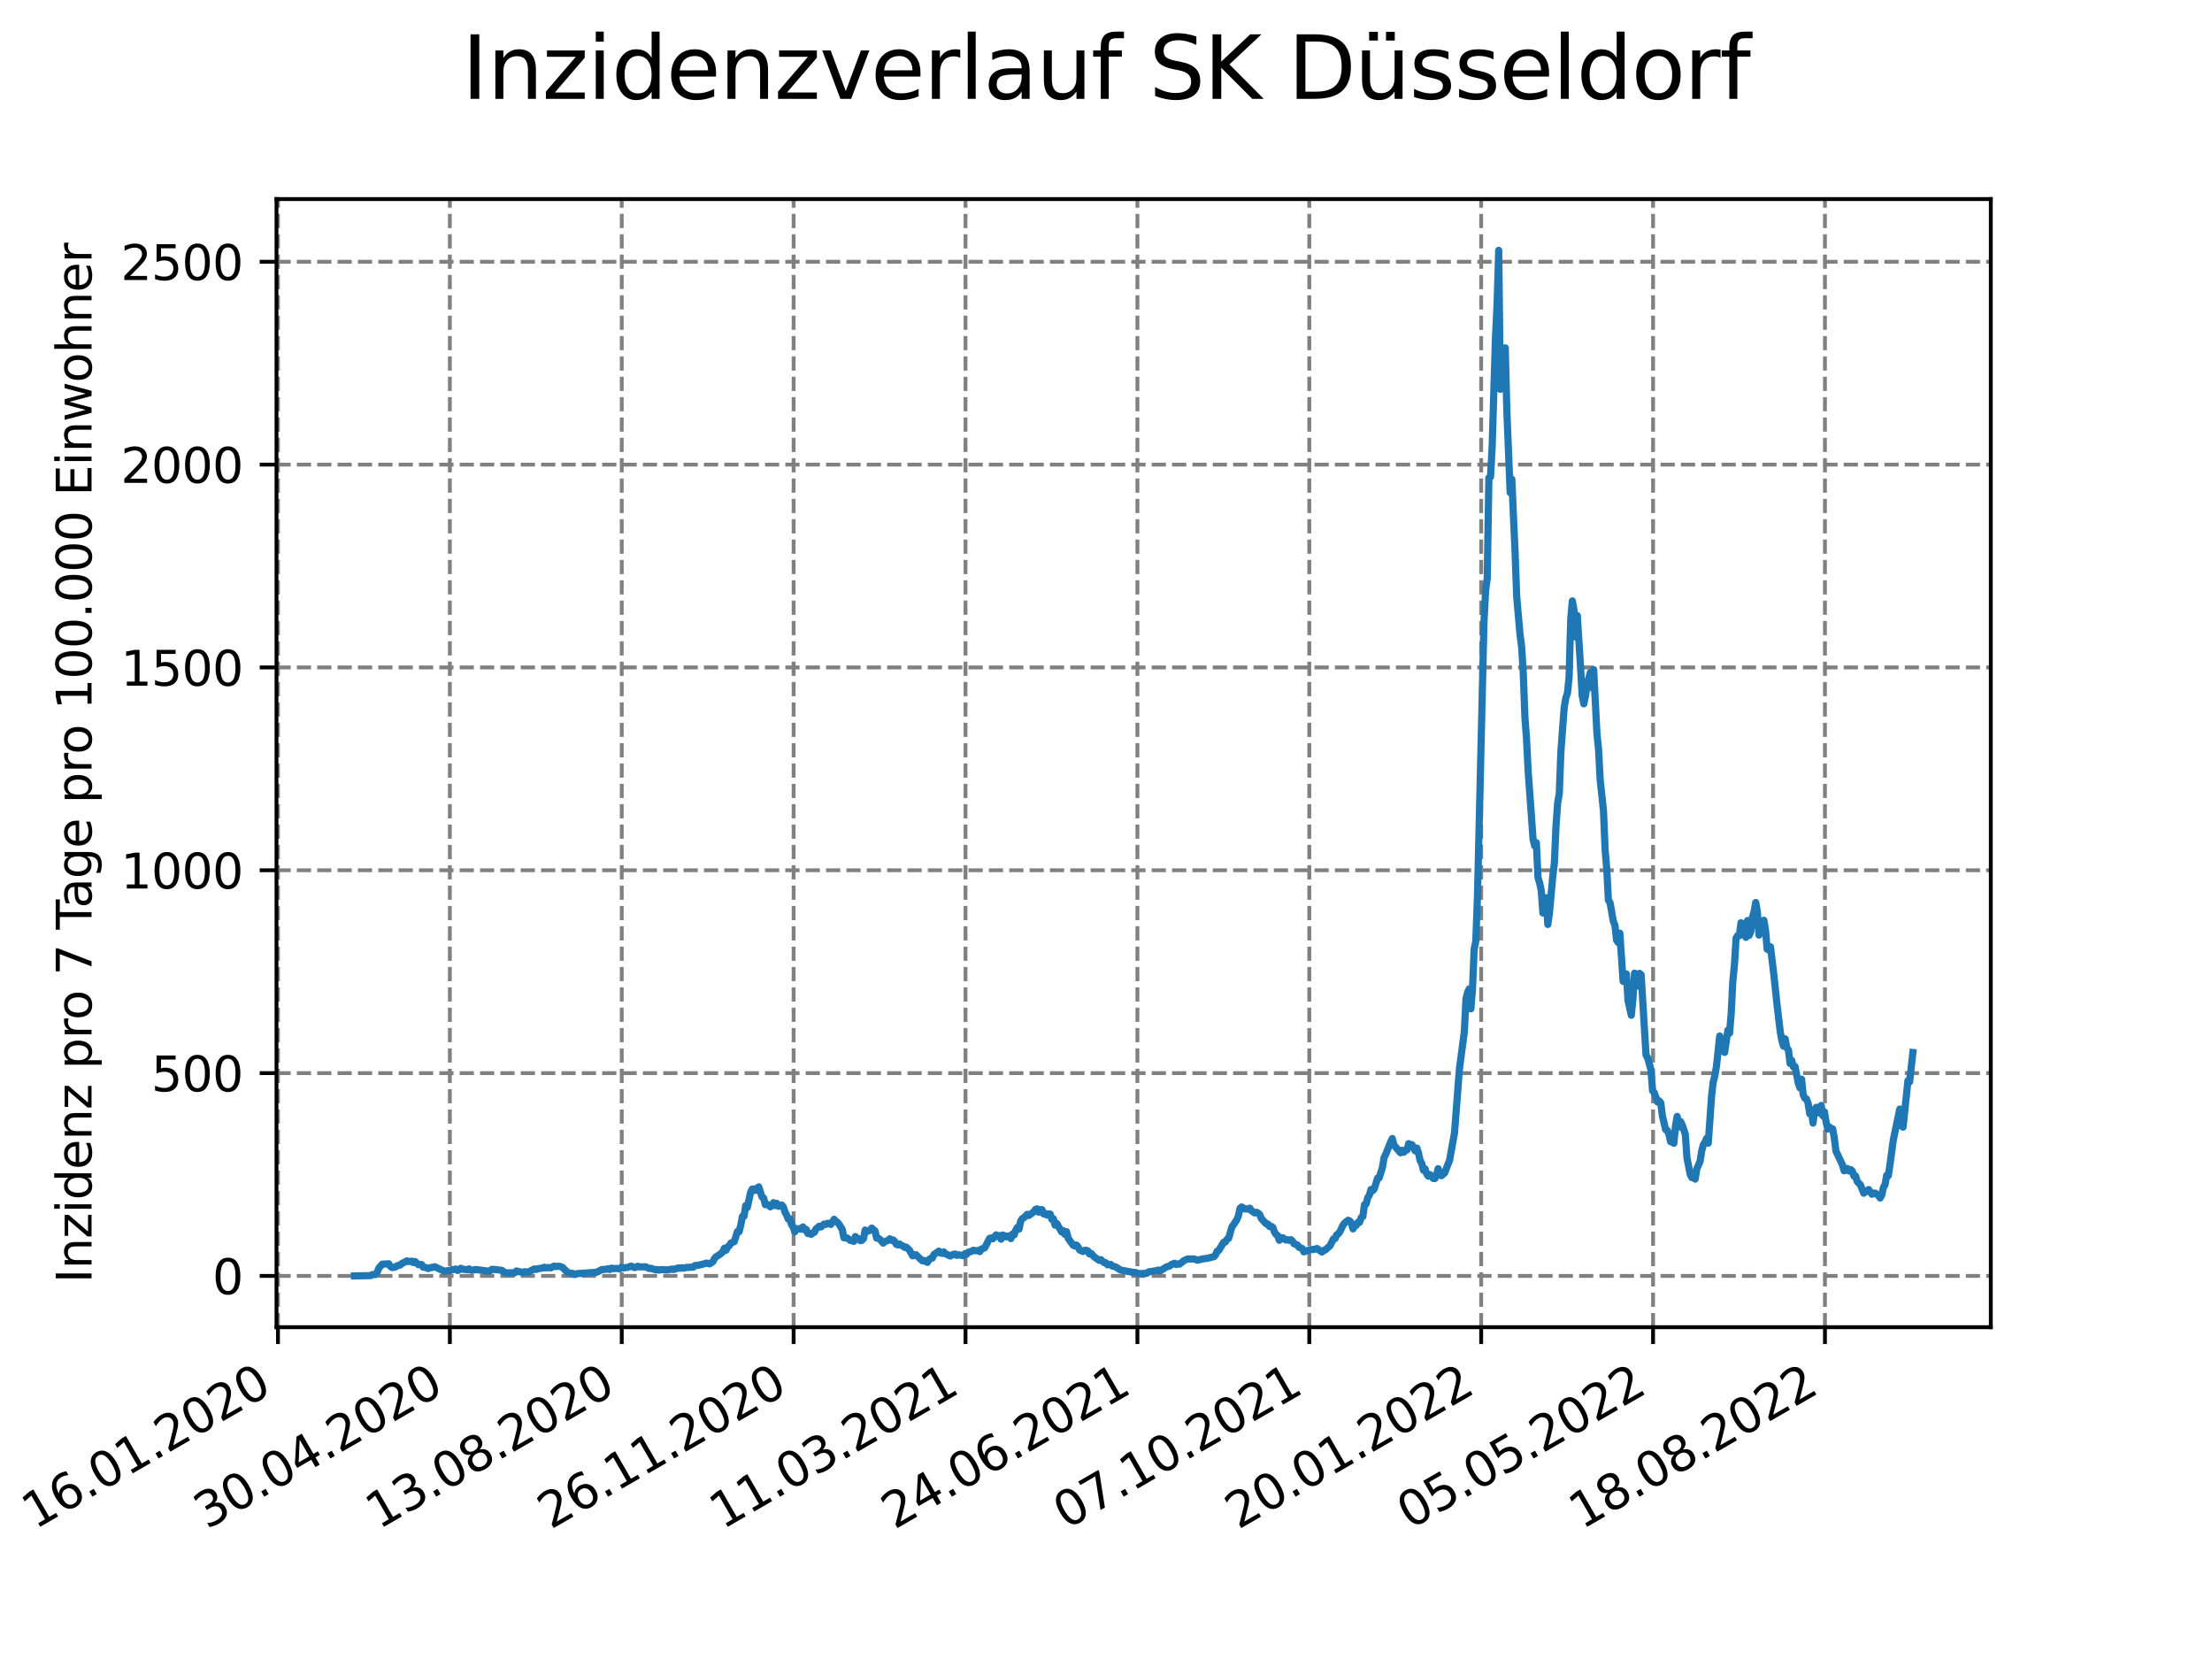 <?xml version="1.0" encoding="utf-8" standalone="no"?>
<!DOCTYPE svg PUBLIC "-//W3C//DTD SVG 1.1//EN"
  "http://www.w3.org/Graphics/SVG/1.1/DTD/svg11.dtd">
<svg xmlns:xlink="http://www.w3.org/1999/xlink" width="460.8pt" height="345.6pt" viewBox="0 0 460.8 345.6" xmlns="http://www.w3.org/2000/svg" version="1.1">
 <defs>
  <style type="text/css">*{stroke-linejoin: round; stroke-linecap: butt}</style>
 </defs>
 <g id="figure_1">
  <g id="patch_1">
   <path d="M 0 345.6 
L 460.8 345.6 
L 460.8 0 
L 0 0 
z
" style="fill: #ffffff"/>
  </g>
  <g id="axes_1">
   <g id="patch_2">
    <path d="M 57.6 276.48 
L 414.72 276.48 
L 414.72 41.472 
L 57.6 41.472 
z
" style="fill: #ffffff"/>
   </g>
   <g id="matplotlib.axis_1">
    <g id="xtick_1">
     <g id="line2d_1">
      <path d="M 57.904 276.48 
L 57.904 41.472 
" clip-path="url(#p0dff0d2644)" style="fill: none; stroke-dasharray: 2.96,1.28; stroke-dashoffset: 0; stroke: #808080; stroke-width: 0.8"/>
     </g>
     <g id="line2d_2">
      <defs>
       <path id="mab88de0e87" d="M 0 0 
L 0 3.5 
" style="stroke: #000000; stroke-width: 0.8"/>
      </defs>
      <g>
       <use xlink:href="#mab88de0e87" x="57.904" y="276.48" style="stroke: #000000; stroke-width: 0.8"/>
      </g>
     </g>
     <g id="text_1">
      <!-- 16.01.2020 -->
      <g transform="translate(7.279 318.689) rotate(-30) scale(0.1 -0.1)">
       <defs>
        <path id="DejaVuSans-31" d="M 794 531 
L 1825 531 
L 1825 4091 
L 703 3866 
L 703 4441 
L 1819 4666 
L 2450 4666 
L 2450 531 
L 3481 531 
L 3481 0 
L 794 0 
L 794 531 
z
" transform="scale(0.016)"/>
        <path id="DejaVuSans-36" d="M 2113 2584 
Q 1688 2584 1439 2293 
Q 1191 2003 1191 1497 
Q 1191 994 1439 701 
Q 1688 409 2113 409 
Q 2538 409 2786 701 
Q 3034 994 3034 1497 
Q 3034 2003 2786 2293 
Q 2538 2584 2113 2584 
z
M 3366 4563 
L 3366 3988 
Q 3128 4100 2886 4159 
Q 2644 4219 2406 4219 
Q 1781 4219 1451 3797 
Q 1122 3375 1075 2522 
Q 1259 2794 1537 2939 
Q 1816 3084 2150 3084 
Q 2853 3084 3261 2657 
Q 3669 2231 3669 1497 
Q 3669 778 3244 343 
Q 2819 -91 2113 -91 
Q 1303 -91 875 529 
Q 447 1150 447 2328 
Q 447 3434 972 4092 
Q 1497 4750 2381 4750 
Q 2619 4750 2861 4703 
Q 3103 4656 3366 4563 
z
" transform="scale(0.016)"/>
        <path id="DejaVuSans-2e" d="M 684 794 
L 1344 794 
L 1344 0 
L 684 0 
L 684 794 
z
" transform="scale(0.016)"/>
        <path id="DejaVuSans-30" d="M 2034 4250 
Q 1547 4250 1301 3770 
Q 1056 3291 1056 2328 
Q 1056 1369 1301 889 
Q 1547 409 2034 409 
Q 2525 409 2770 889 
Q 3016 1369 3016 2328 
Q 3016 3291 2770 3770 
Q 2525 4250 2034 4250 
z
M 2034 4750 
Q 2819 4750 3233 4129 
Q 3647 3509 3647 2328 
Q 3647 1150 3233 529 
Q 2819 -91 2034 -91 
Q 1250 -91 836 529 
Q 422 1150 422 2328 
Q 422 3509 836 4129 
Q 1250 4750 2034 4750 
z
" transform="scale(0.016)"/>
        <path id="DejaVuSans-32" d="M 1228 531 
L 3431 531 
L 3431 0 
L 469 0 
L 469 531 
Q 828 903 1448 1529 
Q 2069 2156 2228 2338 
Q 2531 2678 2651 2914 
Q 2772 3150 2772 3378 
Q 2772 3750 2511 3984 
Q 2250 4219 1831 4219 
Q 1534 4219 1204 4116 
Q 875 4013 500 3803 
L 500 4441 
Q 881 4594 1212 4672 
Q 1544 4750 1819 4750 
Q 2544 4750 2975 4387 
Q 3406 4025 3406 3419 
Q 3406 3131 3298 2873 
Q 3191 2616 2906 2266 
Q 2828 2175 2409 1742 
Q 1991 1309 1228 531 
z
" transform="scale(0.016)"/>
       </defs>
       <use xlink:href="#DejaVuSans-31"/>
       <use xlink:href="#DejaVuSans-36" x="63.623"/>
       <use xlink:href="#DejaVuSans-2e" x="127.246"/>
       <use xlink:href="#DejaVuSans-30" x="159.033"/>
       <use xlink:href="#DejaVuSans-31" x="222.656"/>
       <use xlink:href="#DejaVuSans-2e" x="286.279"/>
       <use xlink:href="#DejaVuSans-32" x="318.066"/>
       <use xlink:href="#DejaVuSans-30" x="381.689"/>
       <use xlink:href="#DejaVuSans-32" x="445.312"/>
       <use xlink:href="#DejaVuSans-30" x="508.936"/>
      </g>
     </g>
    </g>
    <g id="xtick_2">
     <g id="line2d_3">
      <path d="M 93.712 276.48 
L 93.712 41.472 
" clip-path="url(#p0dff0d2644)" style="fill: none; stroke-dasharray: 2.96,1.28; stroke-dashoffset: 0; stroke: #808080; stroke-width: 0.8"/>
     </g>
     <g id="line2d_4">
      <g>
       <use xlink:href="#mab88de0e87" x="93.712" y="276.48" style="stroke: #000000; stroke-width: 0.8"/>
      </g>
     </g>
     <g id="text_2">
      <!-- 30.04.2020 -->
      <g transform="translate(43.086 318.689) rotate(-30) scale(0.1 -0.1)">
       <defs>
        <path id="DejaVuSans-33" d="M 2597 2516 
Q 3050 2419 3304 2112 
Q 3559 1806 3559 1356 
Q 3559 666 3084 287 
Q 2609 -91 1734 -91 
Q 1441 -91 1130 -33 
Q 819 25 488 141 
L 488 750 
Q 750 597 1062 519 
Q 1375 441 1716 441 
Q 2309 441 2620 675 
Q 2931 909 2931 1356 
Q 2931 1769 2642 2001 
Q 2353 2234 1838 2234 
L 1294 2234 
L 1294 2753 
L 1863 2753 
Q 2328 2753 2575 2939 
Q 2822 3125 2822 3475 
Q 2822 3834 2567 4026 
Q 2313 4219 1838 4219 
Q 1578 4219 1281 4162 
Q 984 4106 628 3988 
L 628 4550 
Q 988 4650 1302 4700 
Q 1616 4750 1894 4750 
Q 2613 4750 3031 4423 
Q 3450 4097 3450 3541 
Q 3450 3153 3228 2886 
Q 3006 2619 2597 2516 
z
" transform="scale(0.016)"/>
        <path id="DejaVuSans-34" d="M 2419 4116 
L 825 1625 
L 2419 1625 
L 2419 4116 
z
M 2253 4666 
L 3047 4666 
L 3047 1625 
L 3713 1625 
L 3713 1100 
L 3047 1100 
L 3047 0 
L 2419 0 
L 2419 1100 
L 313 1100 
L 313 1709 
L 2253 4666 
z
" transform="scale(0.016)"/>
       </defs>
       <use xlink:href="#DejaVuSans-33"/>
       <use xlink:href="#DejaVuSans-30" x="63.623"/>
       <use xlink:href="#DejaVuSans-2e" x="127.246"/>
       <use xlink:href="#DejaVuSans-30" x="159.033"/>
       <use xlink:href="#DejaVuSans-34" x="222.656"/>
       <use xlink:href="#DejaVuSans-2e" x="286.279"/>
       <use xlink:href="#DejaVuSans-32" x="318.066"/>
       <use xlink:href="#DejaVuSans-30" x="381.689"/>
       <use xlink:href="#DejaVuSans-32" x="445.312"/>
       <use xlink:href="#DejaVuSans-30" x="508.936"/>
      </g>
     </g>
    </g>
    <g id="xtick_3">
     <g id="line2d_5">
      <path d="M 129.519 276.48 
L 129.519 41.472 
" clip-path="url(#p0dff0d2644)" style="fill: none; stroke-dasharray: 2.96,1.28; stroke-dashoffset: 0; stroke: #808080; stroke-width: 0.8"/>
     </g>
     <g id="line2d_6">
      <g>
       <use xlink:href="#mab88de0e87" x="129.519" y="276.48" style="stroke: #000000; stroke-width: 0.8"/>
      </g>
     </g>
     <g id="text_3">
      <!-- 13.08.2020 -->
      <g transform="translate(78.894 318.689) rotate(-30) scale(0.1 -0.1)">
       <defs>
        <path id="DejaVuSans-38" d="M 2034 2216 
Q 1584 2216 1326 1975 
Q 1069 1734 1069 1313 
Q 1069 891 1326 650 
Q 1584 409 2034 409 
Q 2484 409 2743 651 
Q 3003 894 3003 1313 
Q 3003 1734 2745 1975 
Q 2488 2216 2034 2216 
z
M 1403 2484 
Q 997 2584 770 2862 
Q 544 3141 544 3541 
Q 544 4100 942 4425 
Q 1341 4750 2034 4750 
Q 2731 4750 3128 4425 
Q 3525 4100 3525 3541 
Q 3525 3141 3298 2862 
Q 3072 2584 2669 2484 
Q 3125 2378 3379 2068 
Q 3634 1759 3634 1313 
Q 3634 634 3220 271 
Q 2806 -91 2034 -91 
Q 1263 -91 848 271 
Q 434 634 434 1313 
Q 434 1759 690 2068 
Q 947 2378 1403 2484 
z
M 1172 3481 
Q 1172 3119 1398 2916 
Q 1625 2713 2034 2713 
Q 2441 2713 2670 2916 
Q 2900 3119 2900 3481 
Q 2900 3844 2670 4047 
Q 2441 4250 2034 4250 
Q 1625 4250 1398 4047 
Q 1172 3844 1172 3481 
z
" transform="scale(0.016)"/>
       </defs>
       <use xlink:href="#DejaVuSans-31"/>
       <use xlink:href="#DejaVuSans-33" x="63.623"/>
       <use xlink:href="#DejaVuSans-2e" x="127.246"/>
       <use xlink:href="#DejaVuSans-30" x="159.033"/>
       <use xlink:href="#DejaVuSans-38" x="222.656"/>
       <use xlink:href="#DejaVuSans-2e" x="286.279"/>
       <use xlink:href="#DejaVuSans-32" x="318.066"/>
       <use xlink:href="#DejaVuSans-30" x="381.689"/>
       <use xlink:href="#DejaVuSans-32" x="445.312"/>
       <use xlink:href="#DejaVuSans-30" x="508.936"/>
      </g>
     </g>
    </g>
    <g id="xtick_4">
     <g id="line2d_7">
      <path d="M 165.327 276.48 
L 165.327 41.472 
" clip-path="url(#p0dff0d2644)" style="fill: none; stroke-dasharray: 2.96,1.28; stroke-dashoffset: 0; stroke: #808080; stroke-width: 0.8"/>
     </g>
     <g id="line2d_8">
      <g>
       <use xlink:href="#mab88de0e87" x="165.327" y="276.48" style="stroke: #000000; stroke-width: 0.8"/>
      </g>
     </g>
     <g id="text_4">
      <!-- 26.11.2020 -->
      <g transform="translate(114.701 318.689) rotate(-30) scale(0.1 -0.1)">
       <use xlink:href="#DejaVuSans-32"/>
       <use xlink:href="#DejaVuSans-36" x="63.623"/>
       <use xlink:href="#DejaVuSans-2e" x="127.246"/>
       <use xlink:href="#DejaVuSans-31" x="159.033"/>
       <use xlink:href="#DejaVuSans-31" x="222.656"/>
       <use xlink:href="#DejaVuSans-2e" x="286.279"/>
       <use xlink:href="#DejaVuSans-32" x="318.066"/>
       <use xlink:href="#DejaVuSans-30" x="381.689"/>
       <use xlink:href="#DejaVuSans-32" x="445.312"/>
       <use xlink:href="#DejaVuSans-30" x="508.936"/>
      </g>
     </g>
    </g>
    <g id="xtick_5">
     <g id="line2d_9">
      <path d="M 201.134 276.48 
L 201.134 41.472 
" clip-path="url(#p0dff0d2644)" style="fill: none; stroke-dasharray: 2.96,1.28; stroke-dashoffset: 0; stroke: #808080; stroke-width: 0.8"/>
     </g>
     <g id="line2d_10">
      <g>
       <use xlink:href="#mab88de0e87" x="201.134" y="276.48" style="stroke: #000000; stroke-width: 0.8"/>
      </g>
     </g>
     <g id="text_5">
      <!-- 11.03.2021 -->
      <g transform="translate(150.509 318.689) rotate(-30) scale(0.1 -0.1)">
       <use xlink:href="#DejaVuSans-31"/>
       <use xlink:href="#DejaVuSans-31" x="63.623"/>
       <use xlink:href="#DejaVuSans-2e" x="127.246"/>
       <use xlink:href="#DejaVuSans-30" x="159.033"/>
       <use xlink:href="#DejaVuSans-33" x="222.656"/>
       <use xlink:href="#DejaVuSans-2e" x="286.279"/>
       <use xlink:href="#DejaVuSans-32" x="318.066"/>
       <use xlink:href="#DejaVuSans-30" x="381.689"/>
       <use xlink:href="#DejaVuSans-32" x="445.312"/>
       <use xlink:href="#DejaVuSans-31" x="508.936"/>
      </g>
     </g>
    </g>
    <g id="xtick_6">
     <g id="line2d_11">
      <path d="M 236.942 276.48 
L 236.942 41.472 
" clip-path="url(#p0dff0d2644)" style="fill: none; stroke-dasharray: 2.96,1.28; stroke-dashoffset: 0; stroke: #808080; stroke-width: 0.8"/>
     </g>
     <g id="line2d_12">
      <g>
       <use xlink:href="#mab88de0e87" x="236.942" y="276.48" style="stroke: #000000; stroke-width: 0.8"/>
      </g>
     </g>
     <g id="text_6">
      <!-- 24.06.2021 -->
      <g transform="translate(186.316 318.689) rotate(-30) scale(0.1 -0.1)">
       <use xlink:href="#DejaVuSans-32"/>
       <use xlink:href="#DejaVuSans-34" x="63.623"/>
       <use xlink:href="#DejaVuSans-2e" x="127.246"/>
       <use xlink:href="#DejaVuSans-30" x="159.033"/>
       <use xlink:href="#DejaVuSans-36" x="222.656"/>
       <use xlink:href="#DejaVuSans-2e" x="286.279"/>
       <use xlink:href="#DejaVuSans-32" x="318.066"/>
       <use xlink:href="#DejaVuSans-30" x="381.689"/>
       <use xlink:href="#DejaVuSans-32" x="445.312"/>
       <use xlink:href="#DejaVuSans-31" x="508.936"/>
      </g>
     </g>
    </g>
    <g id="xtick_7">
     <g id="line2d_13">
      <path d="M 272.749 276.48 
L 272.749 41.472 
" clip-path="url(#p0dff0d2644)" style="fill: none; stroke-dasharray: 2.96,1.28; stroke-dashoffset: 0; stroke: #808080; stroke-width: 0.8"/>
     </g>
     <g id="line2d_14">
      <g>
       <use xlink:href="#mab88de0e87" x="272.749" y="276.48" style="stroke: #000000; stroke-width: 0.8"/>
      </g>
     </g>
     <g id="text_7">
      <!-- 07.10.2021 -->
      <g transform="translate(222.124 318.689) rotate(-30) scale(0.1 -0.1)">
       <defs>
        <path id="DejaVuSans-37" d="M 525 4666 
L 3525 4666 
L 3525 4397 
L 1831 0 
L 1172 0 
L 2766 4134 
L 525 4134 
L 525 4666 
z
" transform="scale(0.016)"/>
       </defs>
       <use xlink:href="#DejaVuSans-30"/>
       <use xlink:href="#DejaVuSans-37" x="63.623"/>
       <use xlink:href="#DejaVuSans-2e" x="127.246"/>
       <use xlink:href="#DejaVuSans-31" x="159.033"/>
       <use xlink:href="#DejaVuSans-30" x="222.656"/>
       <use xlink:href="#DejaVuSans-2e" x="286.279"/>
       <use xlink:href="#DejaVuSans-32" x="318.066"/>
       <use xlink:href="#DejaVuSans-30" x="381.689"/>
       <use xlink:href="#DejaVuSans-32" x="445.312"/>
       <use xlink:href="#DejaVuSans-31" x="508.936"/>
      </g>
     </g>
    </g>
    <g id="xtick_8">
     <g id="line2d_15">
      <path d="M 308.556 276.48 
L 308.556 41.472 
" clip-path="url(#p0dff0d2644)" style="fill: none; stroke-dasharray: 2.96,1.28; stroke-dashoffset: 0; stroke: #808080; stroke-width: 0.8"/>
     </g>
     <g id="line2d_16">
      <g>
       <use xlink:href="#mab88de0e87" x="308.556" y="276.48" style="stroke: #000000; stroke-width: 0.8"/>
      </g>
     </g>
     <g id="text_8">
      <!-- 20.01.2022 -->
      <g transform="translate(257.931 318.689) rotate(-30) scale(0.1 -0.1)">
       <use xlink:href="#DejaVuSans-32"/>
       <use xlink:href="#DejaVuSans-30" x="63.623"/>
       <use xlink:href="#DejaVuSans-2e" x="127.246"/>
       <use xlink:href="#DejaVuSans-30" x="159.033"/>
       <use xlink:href="#DejaVuSans-31" x="222.656"/>
       <use xlink:href="#DejaVuSans-2e" x="286.279"/>
       <use xlink:href="#DejaVuSans-32" x="318.066"/>
       <use xlink:href="#DejaVuSans-30" x="381.689"/>
       <use xlink:href="#DejaVuSans-32" x="445.312"/>
       <use xlink:href="#DejaVuSans-32" x="508.936"/>
      </g>
     </g>
    </g>
    <g id="xtick_9">
     <g id="line2d_17">
      <path d="M 344.364 276.48 
L 344.364 41.472 
" clip-path="url(#p0dff0d2644)" style="fill: none; stroke-dasharray: 2.96,1.28; stroke-dashoffset: 0; stroke: #808080; stroke-width: 0.8"/>
     </g>
     <g id="line2d_18">
      <g>
       <use xlink:href="#mab88de0e87" x="344.364" y="276.48" style="stroke: #000000; stroke-width: 0.8"/>
      </g>
     </g>
     <g id="text_9">
      <!-- 05.05.2022 -->
      <g transform="translate(293.739 318.689) rotate(-30) scale(0.1 -0.1)">
       <defs>
        <path id="DejaVuSans-35" d="M 691 4666 
L 3169 4666 
L 3169 4134 
L 1269 4134 
L 1269 2991 
Q 1406 3038 1543 3061 
Q 1681 3084 1819 3084 
Q 2600 3084 3056 2656 
Q 3513 2228 3513 1497 
Q 3513 744 3044 326 
Q 2575 -91 1722 -91 
Q 1428 -91 1123 -41 
Q 819 9 494 109 
L 494 744 
Q 775 591 1075 516 
Q 1375 441 1709 441 
Q 2250 441 2565 725 
Q 2881 1009 2881 1497 
Q 2881 1984 2565 2268 
Q 2250 2553 1709 2553 
Q 1456 2553 1204 2497 
Q 953 2441 691 2322 
L 691 4666 
z
" transform="scale(0.016)"/>
       </defs>
       <use xlink:href="#DejaVuSans-30"/>
       <use xlink:href="#DejaVuSans-35" x="63.623"/>
       <use xlink:href="#DejaVuSans-2e" x="127.246"/>
       <use xlink:href="#DejaVuSans-30" x="159.033"/>
       <use xlink:href="#DejaVuSans-35" x="222.656"/>
       <use xlink:href="#DejaVuSans-2e" x="286.279"/>
       <use xlink:href="#DejaVuSans-32" x="318.066"/>
       <use xlink:href="#DejaVuSans-30" x="381.689"/>
       <use xlink:href="#DejaVuSans-32" x="445.312"/>
       <use xlink:href="#DejaVuSans-32" x="508.936"/>
      </g>
     </g>
    </g>
    <g id="xtick_10">
     <g id="line2d_19">
      <path d="M 380.171 276.48 
L 380.171 41.472 
" clip-path="url(#p0dff0d2644)" style="fill: none; stroke-dasharray: 2.96,1.28; stroke-dashoffset: 0; stroke: #808080; stroke-width: 0.8"/>
     </g>
     <g id="line2d_20">
      <g>
       <use xlink:href="#mab88de0e87" x="380.171" y="276.48" style="stroke: #000000; stroke-width: 0.8"/>
      </g>
     </g>
     <g id="text_10">
      <!-- 18.08.2022 -->
      <g transform="translate(329.546 318.689) rotate(-30) scale(0.1 -0.1)">
       <use xlink:href="#DejaVuSans-31"/>
       <use xlink:href="#DejaVuSans-38" x="63.623"/>
       <use xlink:href="#DejaVuSans-2e" x="127.246"/>
       <use xlink:href="#DejaVuSans-30" x="159.033"/>
       <use xlink:href="#DejaVuSans-38" x="222.656"/>
       <use xlink:href="#DejaVuSans-2e" x="286.279"/>
       <use xlink:href="#DejaVuSans-32" x="318.066"/>
       <use xlink:href="#DejaVuSans-30" x="381.689"/>
       <use xlink:href="#DejaVuSans-32" x="445.312"/>
       <use xlink:href="#DejaVuSans-32" x="508.936"/>
      </g>
     </g>
    </g>
   </g>
   <g id="matplotlib.axis_2">
    <g id="ytick_1">
     <g id="line2d_21">
      <path d="M 57.6 265.798 
L 414.72 265.798 
" clip-path="url(#p0dff0d2644)" style="fill: none; stroke-dasharray: 2.96,1.28; stroke-dashoffset: 0; stroke: #808080; stroke-width: 0.8"/>
     </g>
     <g id="line2d_22">
      <defs>
       <path id="mb29b3d2dfb" d="M 0 0 
L -3.5 0 
" style="stroke: #000000; stroke-width: 0.8"/>
      </defs>
      <g>
       <use xlink:href="#mb29b3d2dfb" x="57.6" y="265.798" style="stroke: #000000; stroke-width: 0.8"/>
      </g>
     </g>
     <g id="text_11">
      <!-- 0 -->
      <g transform="translate(44.237 269.597) scale(0.1 -0.1)">
       <use xlink:href="#DejaVuSans-30"/>
      </g>
     </g>
    </g>
    <g id="ytick_2">
     <g id="line2d_23">
      <path d="M 57.6 223.545 
L 414.72 223.545 
" clip-path="url(#p0dff0d2644)" style="fill: none; stroke-dasharray: 2.96,1.28; stroke-dashoffset: 0; stroke: #808080; stroke-width: 0.8"/>
     </g>
     <g id="line2d_24">
      <g>
       <use xlink:href="#mb29b3d2dfb" x="57.6" y="223.545" style="stroke: #000000; stroke-width: 0.8"/>
      </g>
     </g>
     <g id="text_12">
      <!-- 500 -->
      <g transform="translate(31.512 227.344) scale(0.1 -0.1)">
       <use xlink:href="#DejaVuSans-35"/>
       <use xlink:href="#DejaVuSans-30" x="63.623"/>
       <use xlink:href="#DejaVuSans-30" x="127.246"/>
      </g>
     </g>
    </g>
    <g id="ytick_3">
     <g id="line2d_25">
      <path d="M 57.6 181.292 
L 414.72 181.292 
" clip-path="url(#p0dff0d2644)" style="fill: none; stroke-dasharray: 2.96,1.28; stroke-dashoffset: 0; stroke: #808080; stroke-width: 0.8"/>
     </g>
     <g id="line2d_26">
      <g>
       <use xlink:href="#mb29b3d2dfb" x="57.6" y="181.292" style="stroke: #000000; stroke-width: 0.8"/>
      </g>
     </g>
     <g id="text_13">
      <!-- 1000 -->
      <g transform="translate(25.15 185.091) scale(0.1 -0.1)">
       <use xlink:href="#DejaVuSans-31"/>
       <use xlink:href="#DejaVuSans-30" x="63.623"/>
       <use xlink:href="#DejaVuSans-30" x="127.246"/>
       <use xlink:href="#DejaVuSans-30" x="190.869"/>
      </g>
     </g>
    </g>
    <g id="ytick_4">
     <g id="line2d_27">
      <path d="M 57.6 139.039 
L 414.72 139.039 
" clip-path="url(#p0dff0d2644)" style="fill: none; stroke-dasharray: 2.96,1.28; stroke-dashoffset: 0; stroke: #808080; stroke-width: 0.8"/>
     </g>
     <g id="line2d_28">
      <g>
       <use xlink:href="#mb29b3d2dfb" x="57.6" y="139.039" style="stroke: #000000; stroke-width: 0.8"/>
      </g>
     </g>
     <g id="text_14">
      <!-- 1500 -->
      <g transform="translate(25.15 142.838) scale(0.1 -0.1)">
       <use xlink:href="#DejaVuSans-31"/>
       <use xlink:href="#DejaVuSans-35" x="63.623"/>
       <use xlink:href="#DejaVuSans-30" x="127.246"/>
       <use xlink:href="#DejaVuSans-30" x="190.869"/>
      </g>
     </g>
    </g>
    <g id="ytick_5">
     <g id="line2d_29">
      <path d="M 57.6 96.786 
L 414.72 96.786 
" clip-path="url(#p0dff0d2644)" style="fill: none; stroke-dasharray: 2.96,1.28; stroke-dashoffset: 0; stroke: #808080; stroke-width: 0.8"/>
     </g>
     <g id="line2d_30">
      <g>
       <use xlink:href="#mb29b3d2dfb" x="57.6" y="96.786" style="stroke: #000000; stroke-width: 0.8"/>
      </g>
     </g>
     <g id="text_15">
      <!-- 2000 -->
      <g transform="translate(25.15 100.585) scale(0.1 -0.1)">
       <use xlink:href="#DejaVuSans-32"/>
       <use xlink:href="#DejaVuSans-30" x="63.623"/>
       <use xlink:href="#DejaVuSans-30" x="127.246"/>
       <use xlink:href="#DejaVuSans-30" x="190.869"/>
      </g>
     </g>
    </g>
    <g id="ytick_6">
     <g id="line2d_31">
      <path d="M 57.6 54.533 
L 414.72 54.533 
" clip-path="url(#p0dff0d2644)" style="fill: none; stroke-dasharray: 2.96,1.28; stroke-dashoffset: 0; stroke: #808080; stroke-width: 0.8"/>
     </g>
     <g id="line2d_32">
      <g>
       <use xlink:href="#mb29b3d2dfb" x="57.6" y="54.533" style="stroke: #000000; stroke-width: 0.8"/>
      </g>
     </g>
     <g id="text_16">
      <!-- 2500 -->
      <g transform="translate(25.15 58.332) scale(0.1 -0.1)">
       <use xlink:href="#DejaVuSans-32"/>
       <use xlink:href="#DejaVuSans-35" x="63.623"/>
       <use xlink:href="#DejaVuSans-30" x="127.246"/>
       <use xlink:href="#DejaVuSans-30" x="190.869"/>
      </g>
     </g>
    </g>
    <g id="text_17">
     <!-- Inzidenz pro 7 Tage pro 100.000 Einwohner -->
     <g transform="translate(19.07 267.301) rotate(-90) scale(0.1 -0.1)">
      <defs>
       <path id="DejaVuSans-49" d="M 628 4666 
L 1259 4666 
L 1259 0 
L 628 0 
L 628 4666 
z
" transform="scale(0.016)"/>
       <path id="DejaVuSans-6e" d="M 3513 2113 
L 3513 0 
L 2938 0 
L 2938 2094 
Q 2938 2591 2744 2837 
Q 2550 3084 2163 3084 
Q 1697 3084 1428 2787 
Q 1159 2491 1159 1978 
L 1159 0 
L 581 0 
L 581 3500 
L 1159 3500 
L 1159 2956 
Q 1366 3272 1645 3428 
Q 1925 3584 2291 3584 
Q 2894 3584 3203 3211 
Q 3513 2838 3513 2113 
z
" transform="scale(0.016)"/>
       <path id="DejaVuSans-7a" d="M 353 3500 
L 3084 3500 
L 3084 2975 
L 922 459 
L 3084 459 
L 3084 0 
L 275 0 
L 275 525 
L 2438 3041 
L 353 3041 
L 353 3500 
z
" transform="scale(0.016)"/>
       <path id="DejaVuSans-69" d="M 603 3500 
L 1178 3500 
L 1178 0 
L 603 0 
L 603 3500 
z
M 603 4863 
L 1178 4863 
L 1178 4134 
L 603 4134 
L 603 4863 
z
" transform="scale(0.016)"/>
       <path id="DejaVuSans-64" d="M 2906 2969 
L 2906 4863 
L 3481 4863 
L 3481 0 
L 2906 0 
L 2906 525 
Q 2725 213 2448 61 
Q 2172 -91 1784 -91 
Q 1150 -91 751 415 
Q 353 922 353 1747 
Q 353 2572 751 3078 
Q 1150 3584 1784 3584 
Q 2172 3584 2448 3432 
Q 2725 3281 2906 2969 
z
M 947 1747 
Q 947 1113 1208 752 
Q 1469 391 1925 391 
Q 2381 391 2643 752 
Q 2906 1113 2906 1747 
Q 2906 2381 2643 2742 
Q 2381 3103 1925 3103 
Q 1469 3103 1208 2742 
Q 947 2381 947 1747 
z
" transform="scale(0.016)"/>
       <path id="DejaVuSans-65" d="M 3597 1894 
L 3597 1613 
L 953 1613 
Q 991 1019 1311 708 
Q 1631 397 2203 397 
Q 2534 397 2845 478 
Q 3156 559 3463 722 
L 3463 178 
Q 3153 47 2828 -22 
Q 2503 -91 2169 -91 
Q 1331 -91 842 396 
Q 353 884 353 1716 
Q 353 2575 817 3079 
Q 1281 3584 2069 3584 
Q 2775 3584 3186 3129 
Q 3597 2675 3597 1894 
z
M 3022 2063 
Q 3016 2534 2758 2815 
Q 2500 3097 2075 3097 
Q 1594 3097 1305 2825 
Q 1016 2553 972 2059 
L 3022 2063 
z
" transform="scale(0.016)"/>
       <path id="DejaVuSans-20" transform="scale(0.016)"/>
       <path id="DejaVuSans-70" d="M 1159 525 
L 1159 -1331 
L 581 -1331 
L 581 3500 
L 1159 3500 
L 1159 2969 
Q 1341 3281 1617 3432 
Q 1894 3584 2278 3584 
Q 2916 3584 3314 3078 
Q 3713 2572 3713 1747 
Q 3713 922 3314 415 
Q 2916 -91 2278 -91 
Q 1894 -91 1617 61 
Q 1341 213 1159 525 
z
M 3116 1747 
Q 3116 2381 2855 2742 
Q 2594 3103 2138 3103 
Q 1681 3103 1420 2742 
Q 1159 2381 1159 1747 
Q 1159 1113 1420 752 
Q 1681 391 2138 391 
Q 2594 391 2855 752 
Q 3116 1113 3116 1747 
z
" transform="scale(0.016)"/>
       <path id="DejaVuSans-72" d="M 2631 2963 
Q 2534 3019 2420 3045 
Q 2306 3072 2169 3072 
Q 1681 3072 1420 2755 
Q 1159 2438 1159 1844 
L 1159 0 
L 581 0 
L 581 3500 
L 1159 3500 
L 1159 2956 
Q 1341 3275 1631 3429 
Q 1922 3584 2338 3584 
Q 2397 3584 2469 3576 
Q 2541 3569 2628 3553 
L 2631 2963 
z
" transform="scale(0.016)"/>
       <path id="DejaVuSans-6f" d="M 1959 3097 
Q 1497 3097 1228 2736 
Q 959 2375 959 1747 
Q 959 1119 1226 758 
Q 1494 397 1959 397 
Q 2419 397 2687 759 
Q 2956 1122 2956 1747 
Q 2956 2369 2687 2733 
Q 2419 3097 1959 3097 
z
M 1959 3584 
Q 2709 3584 3137 3096 
Q 3566 2609 3566 1747 
Q 3566 888 3137 398 
Q 2709 -91 1959 -91 
Q 1206 -91 779 398 
Q 353 888 353 1747 
Q 353 2609 779 3096 
Q 1206 3584 1959 3584 
z
" transform="scale(0.016)"/>
       <path id="DejaVuSans-54" d="M -19 4666 
L 3928 4666 
L 3928 4134 
L 2272 4134 
L 2272 0 
L 1638 0 
L 1638 4134 
L -19 4134 
L -19 4666 
z
" transform="scale(0.016)"/>
       <path id="DejaVuSans-61" d="M 2194 1759 
Q 1497 1759 1228 1600 
Q 959 1441 959 1056 
Q 959 750 1161 570 
Q 1363 391 1709 391 
Q 2188 391 2477 730 
Q 2766 1069 2766 1631 
L 2766 1759 
L 2194 1759 
z
M 3341 1997 
L 3341 0 
L 2766 0 
L 2766 531 
Q 2569 213 2275 61 
Q 1981 -91 1556 -91 
Q 1019 -91 701 211 
Q 384 513 384 1019 
Q 384 1609 779 1909 
Q 1175 2209 1959 2209 
L 2766 2209 
L 2766 2266 
Q 2766 2663 2505 2880 
Q 2244 3097 1772 3097 
Q 1472 3097 1187 3025 
Q 903 2953 641 2809 
L 641 3341 
Q 956 3463 1253 3523 
Q 1550 3584 1831 3584 
Q 2591 3584 2966 3190 
Q 3341 2797 3341 1997 
z
" transform="scale(0.016)"/>
       <path id="DejaVuSans-67" d="M 2906 1791 
Q 2906 2416 2648 2759 
Q 2391 3103 1925 3103 
Q 1463 3103 1205 2759 
Q 947 2416 947 1791 
Q 947 1169 1205 825 
Q 1463 481 1925 481 
Q 2391 481 2648 825 
Q 2906 1169 2906 1791 
z
M 3481 434 
Q 3481 -459 3084 -895 
Q 2688 -1331 1869 -1331 
Q 1566 -1331 1297 -1286 
Q 1028 -1241 775 -1147 
L 775 -588 
Q 1028 -725 1275 -790 
Q 1522 -856 1778 -856 
Q 2344 -856 2625 -561 
Q 2906 -266 2906 331 
L 2906 616 
Q 2728 306 2450 153 
Q 2172 0 1784 0 
Q 1141 0 747 490 
Q 353 981 353 1791 
Q 353 2603 747 3093 
Q 1141 3584 1784 3584 
Q 2172 3584 2450 3431 
Q 2728 3278 2906 2969 
L 2906 3500 
L 3481 3500 
L 3481 434 
z
" transform="scale(0.016)"/>
       <path id="DejaVuSans-45" d="M 628 4666 
L 3578 4666 
L 3578 4134 
L 1259 4134 
L 1259 2753 
L 3481 2753 
L 3481 2222 
L 1259 2222 
L 1259 531 
L 3634 531 
L 3634 0 
L 628 0 
L 628 4666 
z
" transform="scale(0.016)"/>
       <path id="DejaVuSans-77" d="M 269 3500 
L 844 3500 
L 1563 769 
L 2278 3500 
L 2956 3500 
L 3675 769 
L 4391 3500 
L 4966 3500 
L 4050 0 
L 3372 0 
L 2619 2869 
L 1863 0 
L 1184 0 
L 269 3500 
z
" transform="scale(0.016)"/>
       <path id="DejaVuSans-68" d="M 3513 2113 
L 3513 0 
L 2938 0 
L 2938 2094 
Q 2938 2591 2744 2837 
Q 2550 3084 2163 3084 
Q 1697 3084 1428 2787 
Q 1159 2491 1159 1978 
L 1159 0 
L 581 0 
L 581 4863 
L 1159 4863 
L 1159 2956 
Q 1366 3272 1645 3428 
Q 1925 3584 2291 3584 
Q 2894 3584 3203 3211 
Q 3513 2838 3513 2113 
z
" transform="scale(0.016)"/>
      </defs>
      <use xlink:href="#DejaVuSans-49"/>
      <use xlink:href="#DejaVuSans-6e" x="29.492"/>
      <use xlink:href="#DejaVuSans-7a" x="92.871"/>
      <use xlink:href="#DejaVuSans-69" x="145.361"/>
      <use xlink:href="#DejaVuSans-64" x="173.145"/>
      <use xlink:href="#DejaVuSans-65" x="236.621"/>
      <use xlink:href="#DejaVuSans-6e" x="298.145"/>
      <use xlink:href="#DejaVuSans-7a" x="361.523"/>
      <use xlink:href="#DejaVuSans-20" x="414.014"/>
      <use xlink:href="#DejaVuSans-70" x="445.801"/>
      <use xlink:href="#DejaVuSans-72" x="509.277"/>
      <use xlink:href="#DejaVuSans-6f" x="548.141"/>
      <use xlink:href="#DejaVuSans-20" x="609.322"/>
      <use xlink:href="#DejaVuSans-37" x="641.109"/>
      <use xlink:href="#DejaVuSans-20" x="704.732"/>
      <use xlink:href="#DejaVuSans-54" x="736.52"/>
      <use xlink:href="#DejaVuSans-61" x="781.104"/>
      <use xlink:href="#DejaVuSans-67" x="842.383"/>
      <use xlink:href="#DejaVuSans-65" x="905.859"/>
      <use xlink:href="#DejaVuSans-20" x="967.383"/>
      <use xlink:href="#DejaVuSans-70" x="999.17"/>
      <use xlink:href="#DejaVuSans-72" x="1062.646"/>
      <use xlink:href="#DejaVuSans-6f" x="1101.51"/>
      <use xlink:href="#DejaVuSans-20" x="1162.691"/>
      <use xlink:href="#DejaVuSans-31" x="1194.479"/>
      <use xlink:href="#DejaVuSans-30" x="1258.102"/>
      <use xlink:href="#DejaVuSans-30" x="1321.725"/>
      <use xlink:href="#DejaVuSans-2e" x="1385.348"/>
      <use xlink:href="#DejaVuSans-30" x="1417.135"/>
      <use xlink:href="#DejaVuSans-30" x="1480.758"/>
      <use xlink:href="#DejaVuSans-30" x="1544.381"/>
      <use xlink:href="#DejaVuSans-20" x="1608.004"/>
      <use xlink:href="#DejaVuSans-45" x="1639.791"/>
      <use xlink:href="#DejaVuSans-69" x="1702.975"/>
      <use xlink:href="#DejaVuSans-6e" x="1730.758"/>
      <use xlink:href="#DejaVuSans-77" x="1794.137"/>
      <use xlink:href="#DejaVuSans-6f" x="1875.924"/>
      <use xlink:href="#DejaVuSans-68" x="1937.105"/>
      <use xlink:href="#DejaVuSans-6e" x="2000.484"/>
      <use xlink:href="#DejaVuSans-65" x="2063.863"/>
      <use xlink:href="#DejaVuSans-72" x="2125.387"/>
     </g>
    </g>
   </g>
   <g id="line2d_33">
    <path d="M 73.833 265.798 
L 77.243 265.73 
L 77.584 265.512 
L 78.266 265.512 
L 78.607 264.969 
L 78.948 264.126 
L 79.63 263.352 
L 80.994 263.27 
L 81.335 263.827 
L 81.676 264.058 
L 82.358 263.95 
L 82.699 263.692 
L 83.381 263.515 
L 83.722 263.189 
L 84.063 263.053 
L 84.745 262.672 
L 85.087 262.795 
L 85.769 262.727 
L 86.11 263.012 
L 86.451 262.795 
L 87.133 263.433 
L 87.815 263.42 
L 88.156 263.977 
L 88.497 263.977 
L 89.179 264.262 
L 89.52 264.086 
L 89.861 264.072 
L 90.543 263.882 
L 92.589 264.833 
L 93.271 264.697 
L 93.612 264.724 
L 93.953 264.548 
L 94.976 264.371 
L 95.317 264.656 
L 95.658 264.534 
L 95.999 264.208 
L 96.34 264.385 
L 97.363 264.52 
L 97.704 264.33 
L 98.045 264.588 
L 98.386 264.629 
L 99.068 264.466 
L 101.797 264.806 
L 102.138 264.684 
L 102.479 264.425 
L 103.161 264.466 
L 104.525 264.629 
L 105.207 265.118 
L 105.889 265.173 
L 106.571 265.132 
L 106.912 265.2 
L 107.253 265.132 
L 107.594 264.765 
L 108.958 265.105 
L 109.299 264.915 
L 109.981 265.023 
L 110.663 264.67 
L 111.345 264.33 
L 111.686 264.453 
L 112.027 264.303 
L 113.05 264.154 
L 113.391 263.991 
L 113.732 264.126 
L 114.074 264.058 
L 114.756 264.113 
L 115.438 263.746 
L 115.779 263.855 
L 116.461 263.773 
L 117.143 263.977 
L 118.166 265.01 
L 118.848 265.254 
L 119.189 265.241 
L 119.53 265.431 
L 119.871 265.485 
L 120.212 265.322 
L 124.304 265.037 
L 125.327 264.493 
L 126.35 264.398 
L 126.691 264.303 
L 127.032 264.466 
L 127.373 264.181 
L 127.714 264.276 
L 128.397 264.235 
L 129.079 264.317 
L 129.42 264.004 
L 129.761 264.126 
L 130.784 264.018 
L 131.466 263.746 
L 132.148 264.058 
L 132.489 263.991 
L 132.83 263.787 
L 133.171 263.909 
L 134.535 263.909 
L 135.217 264.262 
L 135.558 264.208 
L 136.581 264.534 
L 136.922 264.466 
L 137.263 264.588 
L 137.604 264.48 
L 138.286 264.507 
L 138.968 264.561 
L 139.991 264.371 
L 140.332 264.453 
L 141.355 264.126 
L 141.696 264.194 
L 142.037 264.086 
L 142.378 264.181 
L 143.061 264.031 
L 144.425 263.963 
L 144.766 263.637 
L 145.448 263.583 
L 146.471 263.338 
L 147.153 263.121 
L 147.835 263.284 
L 148.517 262.822 
L 148.858 262.156 
L 149.199 261.789 
L 149.881 261.368 
L 150.563 260.811 
L 150.904 260.036 
L 151.245 260.444 
L 151.586 259.751 
L 151.927 259.493 
L 152.268 258.949 
L 152.95 258.664 
L 153.632 256.544 
L 153.973 256.585 
L 154.314 255.239 
L 154.655 253.418 
L 154.996 253.378 
L 155.337 251.149 
L 155.678 251.543 
L 156.36 248.404 
L 156.701 247.697 
L 157.043 248.01 
L 157.384 247.616 
L 157.725 247.969 
L 158.066 247.249 
L 158.748 249.355 
L 159.089 249.586 
L 159.43 250.959 
L 159.771 250.864 
L 160.112 251.054 
L 160.453 251.407 
L 160.794 251.176 
L 161.135 250.538 
L 161.476 251.122 
L 161.817 250.687 
L 162.158 251.299 
L 162.84 251.027 
L 163.181 251.407 
L 163.522 252.494 
L 163.863 253.092 
L 164.204 253.948 
L 164.545 253.894 
L 164.886 255.103 
L 165.227 255.579 
L 165.568 256.612 
L 165.909 255.946 
L 166.25 256.027 
L 166.591 255.932 
L 166.932 256.082 
L 167.273 255.593 
L 167.614 256.191 
L 167.955 256.123 
L 168.296 256.965 
L 168.637 256.884 
L 168.978 257.142 
L 169.319 256.829 
L 169.66 256.707 
L 170.001 255.987 
L 170.683 255.443 
L 171.024 255.593 
L 171.707 254.981 
L 172.048 255.063 
L 172.389 254.845 
L 172.73 254.859 
L 173.071 255.076 
L 173.753 254.003 
L 174.094 254.397 
L 174.435 254.614 
L 174.776 255.008 
L 175.458 256.123 
L 175.799 257.848 
L 176.481 257.889 
L 177.163 258.419 
L 177.504 258.365 
L 177.845 258.609 
L 178.186 257.604 
L 178.527 257.998 
L 178.868 258.039 
L 179.209 258.446 
L 179.55 258.392 
L 179.891 258.011 
L 180.232 256.245 
L 180.573 256.53 
L 181.255 256.299 
L 181.596 255.837 
L 182.278 256.422 
L 182.619 257.916 
L 182.96 257.943 
L 183.301 258.161 
L 183.983 258.963 
L 184.324 258.65 
L 185.006 258.392 
L 185.347 258.066 
L 185.688 258.378 
L 186.03 258.297 
L 186.371 258.596 
L 186.712 259.207 
L 187.053 259.343 
L 187.394 259.153 
L 187.735 259.438 
L 188.076 259.547 
L 188.417 259.832 
L 188.758 259.792 
L 189.44 260.389 
L 190.122 261.612 
L 190.804 261.368 
L 191.486 262.061 
L 192.168 262.659 
L 192.509 262.591 
L 193.191 262.971 
L 193.532 262.387 
L 193.873 262.156 
L 194.214 262.088 
L 194.555 261.354 
L 195.237 260.879 
L 195.578 260.634 
L 195.919 261.015 
L 196.26 261.11 
L 196.601 260.797 
L 196.942 261.164 
L 197.965 261.653 
L 198.647 261.273 
L 198.988 261.246 
L 199.329 261.517 
L 199.67 261.395 
L 200.694 261.585 
L 201.035 261.15 
L 201.376 261.273 
L 201.717 260.865 
L 202.399 260.675 
L 202.74 260.457 
L 203.422 260.566 
L 203.763 260.485 
L 204.104 260.729 
L 204.445 260.199 
L 205.127 259.955 
L 206.15 257.984 
L 206.491 257.876 
L 206.832 258.052 
L 207.514 257.25 
L 207.855 257.59 
L 208.196 257.386 
L 208.537 258.147 
L 208.878 257.278 
L 209.219 257.4 
L 209.56 257.658 
L 209.901 257.481 
L 210.242 257.468 
L 210.583 258.025 
L 210.924 257.06 
L 211.265 257.25 
L 211.606 256.272 
L 211.947 255.674 
L 212.288 256.041 
L 212.629 254.356 
L 212.97 253.853 
L 213.311 253.663 
L 213.993 252.97 
L 214.334 253.201 
L 215.358 252.454 
L 215.699 251.951 
L 216.04 251.828 
L 216.381 252.508 
L 216.722 252.005 
L 217.063 251.992 
L 217.404 252.875 
L 217.745 252.793 
L 218.086 253.119 
L 218.427 252.888 
L 218.768 252.916 
L 219.109 254.003 
L 219.45 253.908 
L 219.791 255.226 
L 220.132 254.859 
L 221.155 256.639 
L 221.496 256.381 
L 221.837 257.142 
L 222.178 256.585 
L 222.519 257.957 
L 223.542 259.384 
L 223.883 259.561 
L 224.224 259.357 
L 224.565 259.737 
L 224.906 260.389 
L 225.588 260.702 
L 225.929 260.485 
L 226.27 260.457 
L 226.611 260.58 
L 226.952 261.205 
L 227.293 261.096 
L 227.975 261.857 
L 228.999 262.564 
L 229.34 262.414 
L 230.022 263.039 
L 230.363 263.053 
L 230.704 263.474 
L 231.386 263.406 
L 231.727 263.746 
L 232.409 263.923 
L 233.432 264.575 
L 236.16 265.078 
L 236.501 265.064 
L 237.183 265.336 
L 238.888 265.254 
L 239.229 264.969 
L 240.934 264.697 
L 241.275 264.575 
L 241.616 264.792 
L 242.98 263.923 
L 243.663 263.732 
L 244.004 263.433 
L 244.686 263.162 
L 245.027 263.42 
L 245.368 263.284 
L 245.709 263.338 
L 246.732 262.55 
L 247.414 262.265 
L 248.778 262.265 
L 249.46 262.523 
L 250.483 262.265 
L 251.506 262.129 
L 252.87 261.789 
L 253.211 261.463 
L 253.552 260.648 
L 253.893 260.485 
L 254.916 258.786 
L 255.257 258.732 
L 255.598 258.174 
L 255.939 257.984 
L 256.621 255.62 
L 257.644 254.111 
L 257.986 253.228 
L 258.327 251.706 
L 258.668 251.434 
L 259.35 251.856 
L 259.691 251.815 
L 260.032 251.896 
L 260.373 251.693 
L 260.714 252.223 
L 261.396 252.685 
L 261.737 252.535 
L 262.078 252.698 
L 262.419 253.011 
L 262.76 253.84 
L 263.783 254.954 
L 264.124 254.981 
L 264.465 255.511 
L 264.806 255.457 
L 265.147 255.688 
L 265.488 256.639 
L 265.829 257.169 
L 266.17 257.386 
L 266.511 258.378 
L 266.852 257.984 
L 267.193 257.835 
L 267.875 258.31 
L 268.216 258.27 
L 268.557 258.378 
L 268.898 258.242 
L 269.239 258.528 
L 269.58 259.099 
L 270.262 259.343 
L 270.603 259.832 
L 271.285 260.091 
L 271.626 260.784 
L 272.991 260.294 
L 273.673 260.294 
L 274.355 260.091 
L 275.378 260.824 
L 275.719 260.498 
L 276.06 260.403 
L 277.083 259.493 
L 277.765 258.093 
L 278.106 258.039 
L 278.447 257.237 
L 278.788 257.047 
L 279.129 256.571 
L 279.811 255.158 
L 280.152 254.75 
L 280.834 254.207 
L 281.175 254.342 
L 281.516 254.777 
L 281.857 256 
L 282.198 255.402 
L 282.539 255.253 
L 282.88 254.641 
L 283.221 254.628 
L 283.562 253.649 
L 283.903 253.446 
L 284.244 250.959 
L 284.585 250.796 
L 284.926 249.505 
L 285.267 248.961 
L 285.608 247.779 
L 285.949 248.064 
L 286.29 247.657 
L 286.973 245.428 
L 287.314 245.374 
L 287.996 243.159 
L 288.337 241.134 
L 288.678 240.441 
L 289.701 237.886 
L 290.042 237.18 
L 290.383 238.539 
L 291.747 240.142 
L 292.088 239.626 
L 292.429 240.033 
L 292.77 239.599 
L 293.111 239.558 
L 293.452 238.24 
L 293.793 238.43 
L 294.134 238.457 
L 294.816 239.748 
L 295.157 239.164 
L 295.498 240.196 
L 295.839 241.786 
L 296.18 242.343 
L 296.521 243.77 
L 296.862 243.471 
L 297.203 244.558 
L 297.544 245.02 
L 297.885 244.681 
L 298.226 244.953 
L 298.567 245.496 
L 298.908 245.523 
L 299.249 244.857 
L 299.59 243.458 
L 299.931 244.382 
L 300.272 244.925 
L 300.954 244.341 
L 301.637 242.534 
L 301.978 241.691 
L 303.001 235.97 
L 304.024 222.694 
L 305.047 214.948 
L 305.388 208.086 
L 305.729 206.686 
L 306.07 206.007 
L 306.411 210.152 
L 306.752 205.939 
L 307.093 197.772 
L 307.434 196.074 
L 307.775 187.105 
L 309.139 129.57 
L 309.48 122.993 
L 309.821 120.438 
L 310.162 99.552 
L 310.503 99.348 
L 310.844 93.029 
L 311.526 70.567 
L 311.867 63.487 
L 312.208 52.154 
L 312.549 81.098 
L 312.89 73.828 
L 313.231 74.005 
L 313.572 72.469 
L 313.913 85.814 
L 314.595 102.61 
L 314.936 99.824 
L 315.619 115.084 
L 315.96 124.352 
L 316.642 132.138 
L 316.983 134.706 
L 317.324 140.237 
L 317.665 149.423 
L 318.006 153.948 
L 318.347 160.702 
L 319.37 174.848 
L 319.711 176.234 
L 320.052 175.554 
L 320.393 182.784 
L 320.734 183.952 
L 321.075 185.529 
L 321.416 190.203 
L 322.098 187.01 
L 322.439 192.581 
L 322.78 190.19 
L 323.462 182.648 
L 323.803 179.821 
L 324.144 172.13 
L 324.485 167.292 
L 324.826 165.349 
L 325.167 156.53 
L 325.849 147.398 
L 326.19 145.374 
L 326.531 144.395 
L 326.872 141.039 
L 327.213 129.013 
L 327.554 125.181 
L 327.895 127.124 
L 328.236 132.682 
L 328.577 128.224 
L 329.259 138.905 
L 329.6 144.939 
L 329.942 146.624 
L 330.283 144.952 
L 330.624 142.588 
L 331.306 140.074 
L 331.647 143.281 
L 331.988 139.49 
L 332.67 152.779 
L 333.011 156.163 
L 333.352 162.509 
L 334.034 168.909 
L 334.375 177.036 
L 334.716 180.99 
L 335.057 187.513 
L 335.398 188.029 
L 336.08 191.902 
L 336.421 192.731 
L 336.762 195.843 
L 337.103 196.345 
L 337.444 194.402 
L 338.126 204.431 
L 338.467 203.344 
L 338.808 202.909 
L 339.149 208.426 
L 339.831 211.497 
L 340.172 208.086 
L 340.513 202.718 
L 340.854 204.852 
L 341.195 205.382 
L 341.536 202.773 
L 341.877 203.045 
L 342.9 219.786 
L 343.241 220.37 
L 343.923 222.83 
L 344.265 227.233 
L 344.606 227.586 
L 345.288 229.556 
L 345.629 229.325 
L 345.97 229.747 
L 346.311 232.478 
L 346.993 235.345 
L 347.334 235.481 
L 347.675 236.337 
L 348.016 237.832 
L 348.357 237.927 
L 348.698 238.158 
L 349.039 234.516 
L 349.38 232.573 
L 349.721 234.788 
L 350.062 233.619 
L 350.403 234.245 
L 351.085 236.296 
L 351.426 241.216 
L 352.108 244.681 
L 352.449 245.319 
L 352.79 244.939 
L 353.131 245.632 
L 353.472 243.499 
L 354.154 241.949 
L 354.495 239.775 
L 354.836 238.471 
L 355.177 237.968 
L 355.518 237.153 
L 355.859 238.145 
L 356.541 228.483 
L 356.882 225.453 
L 357.223 224.175 
L 357.564 222.191 
L 358.246 215.818 
L 358.588 217.354 
L 358.929 216.416 
L 359.27 219.229 
L 359.952 214.595 
L 360.293 215.234 
L 360.634 211.225 
L 360.975 204.444 
L 361.316 201.02 
L 361.657 195.462 
L 361.998 194.891 
L 362.339 194.932 
L 362.68 192.228 
L 363.362 193.03 
L 363.703 195.272 
L 364.044 191.766 
L 364.385 194.864 
L 364.726 194.062 
L 365.067 191.086 
L 365.408 189.918 
L 365.749 188.002 
L 366.09 189.945 
L 366.431 194.796 
L 366.772 192.962 
L 367.454 191.711 
L 367.795 193.831 
L 368.136 197.731 
L 368.477 197.922 
L 368.818 197.229 
L 369.5 202.814 
L 370.182 209.214 
L 370.864 214.989 
L 371.205 216.824 
L 371.546 217.938 
L 371.887 216.416 
L 372.228 218.291 
L 372.569 218.74 
L 372.91 221.553 
L 373.252 220.914 
L 373.593 222.259 
L 373.934 222.164 
L 374.616 225.643 
L 374.957 226.621 
L 375.298 224.814 
L 375.639 228.048 
L 375.98 228.795 
L 376.321 228.931 
L 376.662 229.842 
L 377.003 232.03 
L 377.344 231.214 
L 377.685 233.959 
L 378.026 231.201 
L 378.367 230.671 
L 378.708 231.758 
L 379.049 231.853 
L 379.39 230.29 
L 379.731 232.451 
L 380.072 231.635 
L 380.413 233.769 
L 380.754 235.196 
L 381.095 234.775 
L 381.436 235.155 
L 381.777 235.155 
L 382.118 237.071 
L 382.459 239.775 
L 383.823 242.683 
L 384.164 243.893 
L 384.505 243.431 
L 384.846 243.417 
L 385.187 243.947 
L 385.528 243.648 
L 385.869 243.961 
L 386.21 245.007 
L 386.551 244.98 
L 386.892 246.121 
L 387.575 246.855 
L 388.257 248.567 
L 388.598 248.064 
L 388.939 248.187 
L 389.28 247.806 
L 389.962 248.785 
L 390.303 248.554 
L 390.644 248.554 
L 391.326 249.056 
L 391.667 249.559 
L 392.008 248.934 
L 392.349 247.371 
L 392.69 246.787 
L 393.031 244.844 
L 393.372 244.912 
L 393.713 242.656 
L 394.395 237.547 
L 395.759 231.038 
L 396.1 234.53 
L 396.441 234.802 
L 397.464 225.099 
L 397.805 225.371 
L 398.487 219.256 
L 398.487 219.256 
" clip-path="url(#p0dff0d2644)" style="fill: none; stroke: #1f77b4; stroke-width: 1.5; stroke-linecap: square"/>
   </g>
   <g id="patch_3">
    <path d="M 57.6 276.48 
L 57.6 41.472 
" style="fill: none; stroke: #000000; stroke-width: 0.8; stroke-linejoin: miter; stroke-linecap: square"/>
   </g>
   <g id="patch_4">
    <path d="M 414.72 276.48 
L 414.72 41.472 
" style="fill: none; stroke: #000000; stroke-width: 0.8; stroke-linejoin: miter; stroke-linecap: square"/>
   </g>
   <g id="patch_5">
    <path d="M 57.6 276.48 
L 414.72 276.48 
" style="fill: none; stroke: #000000; stroke-width: 0.8; stroke-linejoin: miter; stroke-linecap: square"/>
   </g>
   <g id="patch_6">
    <path d="M 57.6 41.472 
L 414.72 41.472 
" style="fill: none; stroke: #000000; stroke-width: 0.8; stroke-linejoin: miter; stroke-linecap: square"/>
   </g>
  </g>
  <g id="text_18">
   <!-- Inzidenzverlauf SK Düsseldorf -->
   <g transform="translate(96.213 20.589) scale(0.18 -0.18)">
    <defs>
     <path id="DejaVuSans-76" d="M 191 3500 
L 800 3500 
L 1894 563 
L 2988 3500 
L 3597 3500 
L 2284 0 
L 1503 0 
L 191 3500 
z
" transform="scale(0.016)"/>
     <path id="DejaVuSans-6c" d="M 603 4863 
L 1178 4863 
L 1178 0 
L 603 0 
L 603 4863 
z
" transform="scale(0.016)"/>
     <path id="DejaVuSans-75" d="M 544 1381 
L 544 3500 
L 1119 3500 
L 1119 1403 
Q 1119 906 1312 657 
Q 1506 409 1894 409 
Q 2359 409 2629 706 
Q 2900 1003 2900 1516 
L 2900 3500 
L 3475 3500 
L 3475 0 
L 2900 0 
L 2900 538 
Q 2691 219 2414 64 
Q 2138 -91 1772 -91 
Q 1169 -91 856 284 
Q 544 659 544 1381 
z
M 1991 3584 
L 1991 3584 
z
" transform="scale(0.016)"/>
     <path id="DejaVuSans-66" d="M 2375 4863 
L 2375 4384 
L 1825 4384 
Q 1516 4384 1395 4259 
Q 1275 4134 1275 3809 
L 1275 3500 
L 2222 3500 
L 2222 3053 
L 1275 3053 
L 1275 0 
L 697 0 
L 697 3053 
L 147 3053 
L 147 3500 
L 697 3500 
L 697 3744 
Q 697 4328 969 4595 
Q 1241 4863 1831 4863 
L 2375 4863 
z
" transform="scale(0.016)"/>
     <path id="DejaVuSans-53" d="M 3425 4513 
L 3425 3897 
Q 3066 4069 2747 4153 
Q 2428 4238 2131 4238 
Q 1616 4238 1336 4038 
Q 1056 3838 1056 3469 
Q 1056 3159 1242 3001 
Q 1428 2844 1947 2747 
L 2328 2669 
Q 3034 2534 3370 2195 
Q 3706 1856 3706 1288 
Q 3706 609 3251 259 
Q 2797 -91 1919 -91 
Q 1588 -91 1214 -16 
Q 841 59 441 206 
L 441 856 
Q 825 641 1194 531 
Q 1563 422 1919 422 
Q 2459 422 2753 634 
Q 3047 847 3047 1241 
Q 3047 1584 2836 1778 
Q 2625 1972 2144 2069 
L 1759 2144 
Q 1053 2284 737 2584 
Q 422 2884 422 3419 
Q 422 4038 858 4394 
Q 1294 4750 2059 4750 
Q 2388 4750 2728 4690 
Q 3069 4631 3425 4513 
z
" transform="scale(0.016)"/>
     <path id="DejaVuSans-4b" d="M 628 4666 
L 1259 4666 
L 1259 2694 
L 3353 4666 
L 4166 4666 
L 1850 2491 
L 4331 0 
L 3500 0 
L 1259 2247 
L 1259 0 
L 628 0 
L 628 4666 
z
" transform="scale(0.016)"/>
     <path id="DejaVuSans-44" d="M 1259 4147 
L 1259 519 
L 2022 519 
Q 2988 519 3436 956 
Q 3884 1394 3884 2338 
Q 3884 3275 3436 3711 
Q 2988 4147 2022 4147 
L 1259 4147 
z
M 628 4666 
L 1925 4666 
Q 3281 4666 3915 4102 
Q 4550 3538 4550 2338 
Q 4550 1131 3912 565 
Q 3275 0 1925 0 
L 628 0 
L 628 4666 
z
" transform="scale(0.016)"/>
     <path id="DejaVuSans-fc" d="M 544 1381 
L 544 3500 
L 1119 3500 
L 1119 1403 
Q 1119 906 1312 657 
Q 1506 409 1894 409 
Q 2359 409 2629 706 
Q 2900 1003 2900 1516 
L 2900 3500 
L 3475 3500 
L 3475 0 
L 2900 0 
L 2900 538 
Q 2691 219 2414 64 
Q 2138 -91 1772 -91 
Q 1169 -91 856 284 
Q 544 659 544 1381 
z
M 1991 3584 
L 1991 3584 
z
M 2278 4850 
L 2912 4850 
L 2912 4219 
L 2278 4219 
L 2278 4850 
z
M 1056 4850 
L 1690 4850 
L 1690 4219 
L 1056 4219 
L 1056 4850 
z
" transform="scale(0.016)"/>
     <path id="DejaVuSans-73" d="M 2834 3397 
L 2834 2853 
Q 2591 2978 2328 3040 
Q 2066 3103 1784 3103 
Q 1356 3103 1142 2972 
Q 928 2841 928 2578 
Q 928 2378 1081 2264 
Q 1234 2150 1697 2047 
L 1894 2003 
Q 2506 1872 2764 1633 
Q 3022 1394 3022 966 
Q 3022 478 2636 193 
Q 2250 -91 1575 -91 
Q 1294 -91 989 -36 
Q 684 19 347 128 
L 347 722 
Q 666 556 975 473 
Q 1284 391 1588 391 
Q 1994 391 2212 530 
Q 2431 669 2431 922 
Q 2431 1156 2273 1281 
Q 2116 1406 1581 1522 
L 1381 1569 
Q 847 1681 609 1914 
Q 372 2147 372 2553 
Q 372 3047 722 3315 
Q 1072 3584 1716 3584 
Q 2034 3584 2315 3537 
Q 2597 3491 2834 3397 
z
" transform="scale(0.016)"/>
    </defs>
    <use xlink:href="#DejaVuSans-49"/>
    <use xlink:href="#DejaVuSans-6e" x="29.492"/>
    <use xlink:href="#DejaVuSans-7a" x="92.871"/>
    <use xlink:href="#DejaVuSans-69" x="145.361"/>
    <use xlink:href="#DejaVuSans-64" x="173.145"/>
    <use xlink:href="#DejaVuSans-65" x="236.621"/>
    <use xlink:href="#DejaVuSans-6e" x="298.145"/>
    <use xlink:href="#DejaVuSans-7a" x="361.523"/>
    <use xlink:href="#DejaVuSans-76" x="414.014"/>
    <use xlink:href="#DejaVuSans-65" x="473.193"/>
    <use xlink:href="#DejaVuSans-72" x="534.717"/>
    <use xlink:href="#DejaVuSans-6c" x="575.83"/>
    <use xlink:href="#DejaVuSans-61" x="603.613"/>
    <use xlink:href="#DejaVuSans-75" x="664.893"/>
    <use xlink:href="#DejaVuSans-66" x="728.271"/>
    <use xlink:href="#DejaVuSans-20" x="763.477"/>
    <use xlink:href="#DejaVuSans-53" x="795.264"/>
    <use xlink:href="#DejaVuSans-4b" x="858.74"/>
    <use xlink:href="#DejaVuSans-20" x="924.316"/>
    <use xlink:href="#DejaVuSans-44" x="956.104"/>
    <use xlink:href="#DejaVuSans-fc" x="1033.105"/>
    <use xlink:href="#DejaVuSans-73" x="1096.484"/>
    <use xlink:href="#DejaVuSans-73" x="1148.584"/>
    <use xlink:href="#DejaVuSans-65" x="1200.684"/>
    <use xlink:href="#DejaVuSans-6c" x="1262.207"/>
    <use xlink:href="#DejaVuSans-64" x="1289.99"/>
    <use xlink:href="#DejaVuSans-6f" x="1353.467"/>
    <use xlink:href="#DejaVuSans-72" x="1414.648"/>
    <use xlink:href="#DejaVuSans-66" x="1455.762"/>
   </g>
  </g>
 </g>
 <defs>
  <clipPath id="p0dff0d2644">
   <rect x="57.6" y="41.472" width="357.12" height="235.008"/>
  </clipPath>
 </defs>
</svg>

